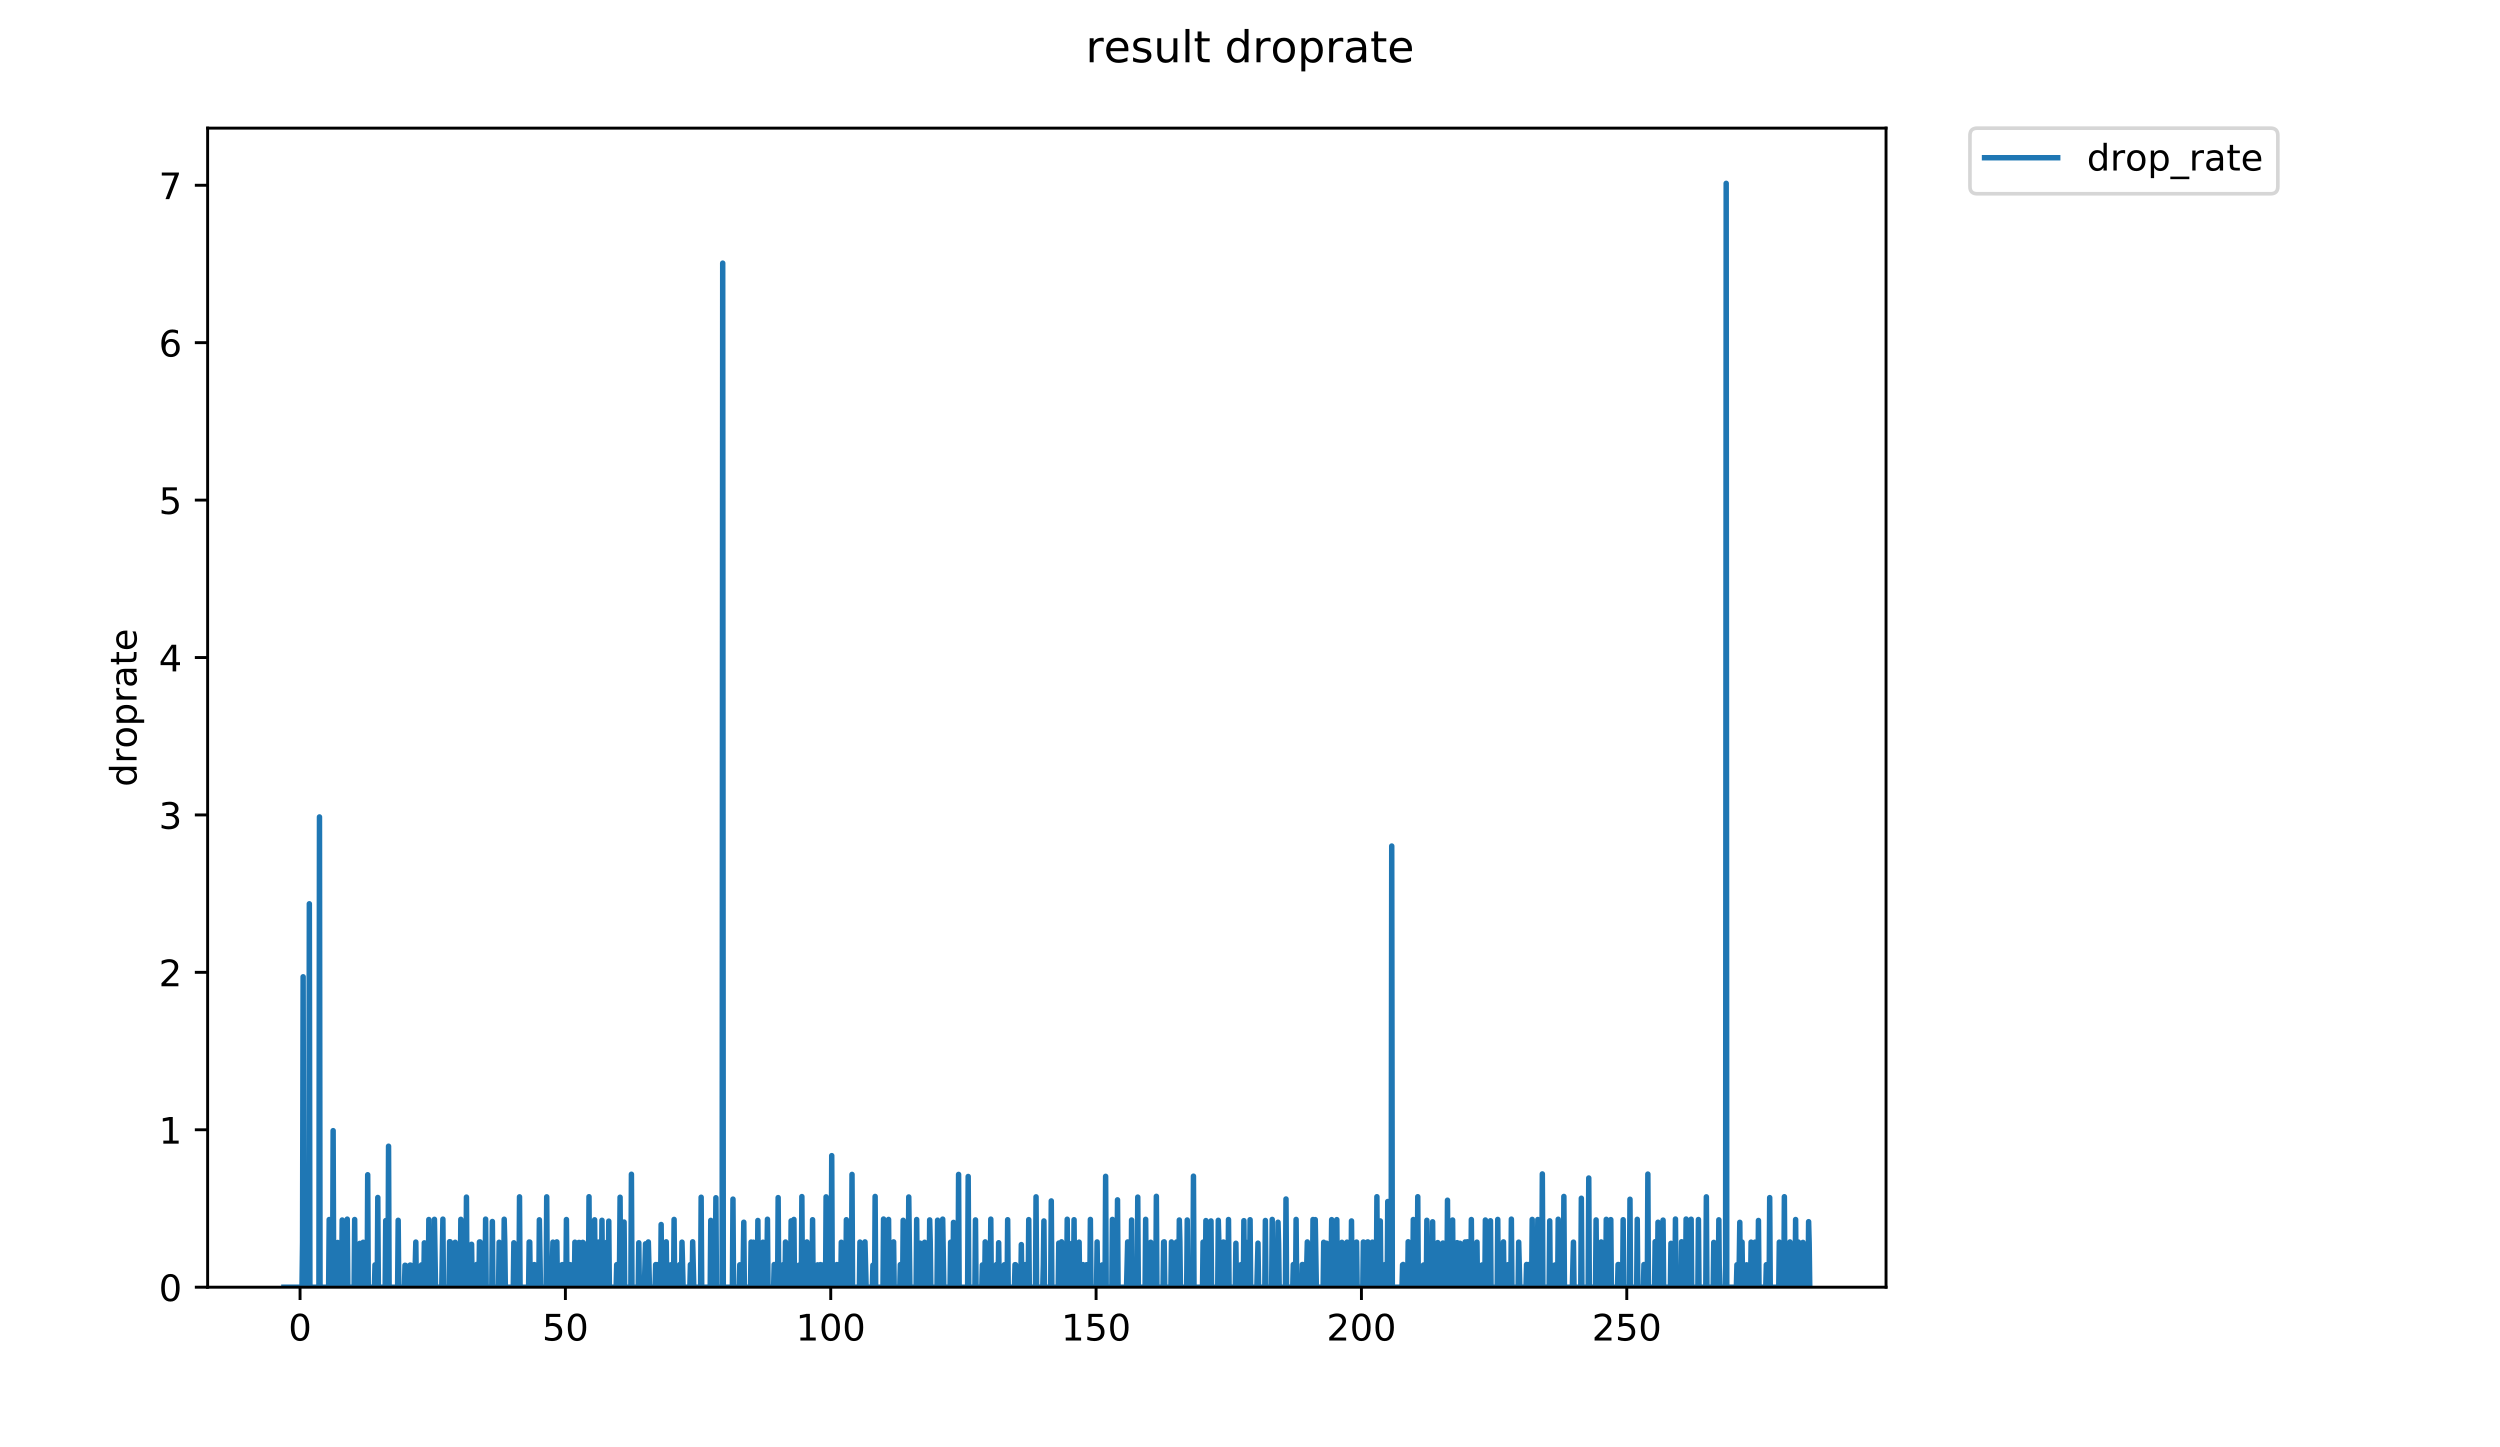 <?xml version="1.0" encoding="utf-8" standalone="no"?>
<!DOCTYPE svg PUBLIC "-//W3C//DTD SVG 1.1//EN"
  "http://www.w3.org/Graphics/SVG/1.1/DTD/svg11.dtd">
<!-- Created with matplotlib (https://matplotlib.org/) -->
<svg height="396pt" version="1.1" viewBox="0 0 684 396" width="684pt" xmlns="http://www.w3.org/2000/svg" xmlns:xlink="http://www.w3.org/1999/xlink">
 <defs>
  <style type="text/css">
*{stroke-linecap:butt;stroke-linejoin:round;}
  </style>
 </defs>
 <g id="figure_1">
  <g id="patch_1">
   <path d="M 0 396 
L 684 396 
L 684 0 
L 0 0 
z
" style="fill:#ffffff;"/>
  </g>
  <g id="axes_1">
   <g id="patch_2">
    <path d="M 56.807 352.174 
L 516.019 352.174 
L 516.019 35.062 
L 56.807 35.062 
z
" style="fill:#ffffff;"/>
   </g>
   <g id="matplotlib.axis_1">
    <g id="xtick_1">
     <g id="line2d_1">
      <defs>
       <path d="M 0 0 
L 0 3.5 
" id="m01d736ddd8" style="stroke:#000000;stroke-width:0.8;"/>
      </defs>
      <g>
       <use style="stroke:#000000;stroke-width:0.8;" x="82.095" xlink:href="#m01d736ddd8" y="352.174"/>
      </g>
     </g>
     <g id="text_1">
      <!-- 0 -->
      <defs>
       <path d="M 31.781 66.406 
Q 24.172 66.406 20.328 58.906 
Q 16.5 51.422 16.5 36.375 
Q 16.5 21.391 20.328 13.891 
Q 24.172 6.391 31.781 6.391 
Q 39.453 6.391 43.281 13.891 
Q 47.125 21.391 47.125 36.375 
Q 47.125 51.422 43.281 58.906 
Q 39.453 66.406 31.781 66.406 
z
M 31.781 74.219 
Q 44.047 74.219 50.516 64.516 
Q 56.984 54.828 56.984 36.375 
Q 56.984 17.969 50.516 8.266 
Q 44.047 -1.422 31.781 -1.422 
Q 19.531 -1.422 13.062 8.266 
Q 6.594 17.969 6.594 36.375 
Q 6.594 54.828 13.062 64.516 
Q 19.531 74.219 31.781 74.219 
z
" id="DejaVuSans-48"/>
      </defs>
      <g transform="translate(78.913 366.773)scale(0.1 -0.1)">
       <use xlink:href="#DejaVuSans-48"/>
      </g>
     </g>
    </g>
    <g id="xtick_2">
     <g id="line2d_2">
      <g>
       <use style="stroke:#000000;stroke-width:0.8;" x="154.693" xlink:href="#m01d736ddd8" y="352.174"/>
      </g>
     </g>
     <g id="text_2">
      <!-- 50 -->
      <defs>
       <path d="M 10.797 72.906 
L 49.516 72.906 
L 49.516 64.594 
L 19.828 64.594 
L 19.828 46.734 
Q 21.969 47.469 24.109 47.828 
Q 26.266 48.188 28.422 48.188 
Q 40.625 48.188 47.75 41.5 
Q 54.891 34.812 54.891 23.391 
Q 54.891 11.625 47.562 5.094 
Q 40.234 -1.422 26.906 -1.422 
Q 22.312 -1.422 17.547 -0.641 
Q 12.797 0.141 7.719 1.703 
L 7.719 11.625 
Q 12.109 9.234 16.797 8.062 
Q 21.484 6.891 26.703 6.891 
Q 35.156 6.891 40.078 11.328 
Q 45.016 15.766 45.016 23.391 
Q 45.016 31 40.078 35.438 
Q 35.156 39.891 26.703 39.891 
Q 22.75 39.891 18.812 39.016 
Q 14.891 38.141 10.797 36.281 
z
" id="DejaVuSans-53"/>
      </defs>
      <g transform="translate(148.33 366.773)scale(0.1 -0.1)">
       <use xlink:href="#DejaVuSans-53"/>
       <use x="63.623" xlink:href="#DejaVuSans-48"/>
      </g>
     </g>
    </g>
    <g id="xtick_3">
     <g id="line2d_3">
      <g>
       <use style="stroke:#000000;stroke-width:0.8;" x="227.291" xlink:href="#m01d736ddd8" y="352.174"/>
      </g>
     </g>
     <g id="text_3">
      <!-- 100 -->
      <defs>
       <path d="M 12.406 8.297 
L 28.516 8.297 
L 28.516 63.922 
L 10.984 60.406 
L 10.984 69.391 
L 28.422 72.906 
L 38.281 72.906 
L 38.281 8.297 
L 54.391 8.297 
L 54.391 0 
L 12.406 0 
z
" id="DejaVuSans-49"/>
      </defs>
      <g transform="translate(217.748 366.773)scale(0.1 -0.1)">
       <use xlink:href="#DejaVuSans-49"/>
       <use x="63.623" xlink:href="#DejaVuSans-48"/>
       <use x="127.246" xlink:href="#DejaVuSans-48"/>
      </g>
     </g>
    </g>
    <g id="xtick_4">
     <g id="line2d_4">
      <g>
       <use style="stroke:#000000;stroke-width:0.8;" x="299.89" xlink:href="#m01d736ddd8" y="352.174"/>
      </g>
     </g>
     <g id="text_4">
      <!-- 150 -->
      <g transform="translate(290.346 366.773)scale(0.1 -0.1)">
       <use xlink:href="#DejaVuSans-49"/>
       <use x="63.623" xlink:href="#DejaVuSans-53"/>
       <use x="127.246" xlink:href="#DejaVuSans-48"/>
      </g>
     </g>
    </g>
    <g id="xtick_5">
     <g id="line2d_5">
      <g>
       <use style="stroke:#000000;stroke-width:0.8;" x="372.488" xlink:href="#m01d736ddd8" y="352.174"/>
      </g>
     </g>
     <g id="text_5">
      <!-- 200 -->
      <defs>
       <path d="M 19.188 8.297 
L 53.609 8.297 
L 53.609 0 
L 7.328 0 
L 7.328 8.297 
Q 12.938 14.109 22.625 23.891 
Q 32.328 33.688 34.812 36.531 
Q 39.547 41.844 41.422 45.531 
Q 43.312 49.219 43.312 52.781 
Q 43.312 58.594 39.234 62.25 
Q 35.156 65.922 28.609 65.922 
Q 23.969 65.922 18.812 64.312 
Q 13.672 62.703 7.812 59.422 
L 7.812 69.391 
Q 13.766 71.781 18.938 73 
Q 24.125 74.219 28.422 74.219 
Q 39.75 74.219 46.484 68.547 
Q 53.219 62.891 53.219 53.422 
Q 53.219 48.922 51.531 44.891 
Q 49.859 40.875 45.406 35.406 
Q 44.188 33.984 37.641 27.219 
Q 31.109 20.453 19.188 8.297 
z
" id="DejaVuSans-50"/>
      </defs>
      <g transform="translate(362.944 366.773)scale(0.1 -0.1)">
       <use xlink:href="#DejaVuSans-50"/>
       <use x="63.623" xlink:href="#DejaVuSans-48"/>
       <use x="127.246" xlink:href="#DejaVuSans-48"/>
      </g>
     </g>
    </g>
    <g id="xtick_6">
     <g id="line2d_6">
      <g>
       <use style="stroke:#000000;stroke-width:0.8;" x="445.086" xlink:href="#m01d736ddd8" y="352.174"/>
      </g>
     </g>
     <g id="text_6">
      <!-- 250 -->
      <g transform="translate(435.543 366.773)scale(0.1 -0.1)">
       <use xlink:href="#DejaVuSans-50"/>
       <use x="63.623" xlink:href="#DejaVuSans-53"/>
       <use x="127.246" xlink:href="#DejaVuSans-48"/>
      </g>
     </g>
    </g>
   </g>
   <g id="matplotlib.axis_2">
    <g id="ytick_1">
     <g id="line2d_7">
      <defs>
       <path d="M 0 0 
L -3.5 0 
" id="m0b1bd9da25" style="stroke:#000000;stroke-width:0.8;"/>
      </defs>
      <g>
       <use style="stroke:#000000;stroke-width:0.8;" x="56.807" xlink:href="#m0b1bd9da25" y="352.174"/>
      </g>
     </g>
     <g id="text_7">
      <!-- 0 -->
      <g transform="translate(43.445 355.973)scale(0.1 -0.1)">
       <use xlink:href="#DejaVuSans-48"/>
      </g>
     </g>
    </g>
    <g id="ytick_2">
     <g id="line2d_8">
      <g>
       <use style="stroke:#000000;stroke-width:0.8;" x="56.807" xlink:href="#m0b1bd9da25" y="309.105"/>
      </g>
     </g>
     <g id="text_8">
      <!-- 1 -->
      <g transform="translate(43.445 312.904)scale(0.1 -0.1)">
       <use xlink:href="#DejaVuSans-49"/>
      </g>
     </g>
    </g>
    <g id="ytick_3">
     <g id="line2d_9">
      <g>
       <use style="stroke:#000000;stroke-width:0.8;" x="56.807" xlink:href="#m0b1bd9da25" y="266.035"/>
      </g>
     </g>
     <g id="text_9">
      <!-- 2 -->
      <g transform="translate(43.445 269.835)scale(0.1 -0.1)">
       <use xlink:href="#DejaVuSans-50"/>
      </g>
     </g>
    </g>
    <g id="ytick_4">
     <g id="line2d_10">
      <g>
       <use style="stroke:#000000;stroke-width:0.8;" x="56.807" xlink:href="#m0b1bd9da25" y="222.966"/>
      </g>
     </g>
     <g id="text_10">
      <!-- 3 -->
      <defs>
       <path d="M 40.578 39.312 
Q 47.656 37.797 51.625 33 
Q 55.609 28.219 55.609 21.188 
Q 55.609 10.406 48.188 4.484 
Q 40.766 -1.422 27.094 -1.422 
Q 22.516 -1.422 17.656 -0.516 
Q 12.797 0.391 7.625 2.203 
L 7.625 11.719 
Q 11.719 9.328 16.594 8.109 
Q 21.484 6.891 26.812 6.891 
Q 36.078 6.891 40.938 10.547 
Q 45.797 14.203 45.797 21.188 
Q 45.797 27.641 41.281 31.266 
Q 36.766 34.906 28.719 34.906 
L 20.219 34.906 
L 20.219 43.016 
L 29.109 43.016 
Q 36.375 43.016 40.234 45.922 
Q 44.094 48.828 44.094 54.297 
Q 44.094 59.906 40.109 62.906 
Q 36.141 65.922 28.719 65.922 
Q 24.656 65.922 20.016 65.031 
Q 15.375 64.156 9.812 62.312 
L 9.812 71.094 
Q 15.438 72.656 20.344 73.438 
Q 25.25 74.219 29.594 74.219 
Q 40.828 74.219 47.359 69.109 
Q 53.906 64.016 53.906 55.328 
Q 53.906 49.266 50.438 45.094 
Q 46.969 40.922 40.578 39.312 
z
" id="DejaVuSans-51"/>
      </defs>
      <g transform="translate(43.445 226.765)scale(0.1 -0.1)">
       <use xlink:href="#DejaVuSans-51"/>
      </g>
     </g>
    </g>
    <g id="ytick_5">
     <g id="line2d_11">
      <g>
       <use style="stroke:#000000;stroke-width:0.8;" x="56.807" xlink:href="#m0b1bd9da25" y="179.897"/>
      </g>
     </g>
     <g id="text_11">
      <!-- 4 -->
      <defs>
       <path d="M 37.797 64.312 
L 12.891 25.391 
L 37.797 25.391 
z
M 35.203 72.906 
L 47.609 72.906 
L 47.609 25.391 
L 58.016 25.391 
L 58.016 17.188 
L 47.609 17.188 
L 47.609 0 
L 37.797 0 
L 37.797 17.188 
L 4.891 17.188 
L 4.891 26.703 
z
" id="DejaVuSans-52"/>
      </defs>
      <g transform="translate(43.445 183.696)scale(0.1 -0.1)">
       <use xlink:href="#DejaVuSans-52"/>
      </g>
     </g>
    </g>
    <g id="ytick_6">
     <g id="line2d_12">
      <g>
       <use style="stroke:#000000;stroke-width:0.8;" x="56.807" xlink:href="#m0b1bd9da25" y="136.827"/>
      </g>
     </g>
     <g id="text_12">
      <!-- 5 -->
      <g transform="translate(43.445 140.626)scale(0.1 -0.1)">
       <use xlink:href="#DejaVuSans-53"/>
      </g>
     </g>
    </g>
    <g id="ytick_7">
     <g id="line2d_13">
      <g>
       <use style="stroke:#000000;stroke-width:0.8;" x="56.807" xlink:href="#m0b1bd9da25" y="93.758"/>
      </g>
     </g>
     <g id="text_13">
      <!-- 6 -->
      <defs>
       <path d="M 33.016 40.375 
Q 26.375 40.375 22.484 35.828 
Q 18.609 31.297 18.609 23.391 
Q 18.609 15.531 22.484 10.953 
Q 26.375 6.391 33.016 6.391 
Q 39.656 6.391 43.531 10.953 
Q 47.406 15.531 47.406 23.391 
Q 47.406 31.297 43.531 35.828 
Q 39.656 40.375 33.016 40.375 
z
M 52.594 71.297 
L 52.594 62.312 
Q 48.875 64.062 45.094 64.984 
Q 41.312 65.922 37.594 65.922 
Q 27.828 65.922 22.672 59.328 
Q 17.531 52.734 16.797 39.406 
Q 19.672 43.656 24.016 45.922 
Q 28.375 48.188 33.594 48.188 
Q 44.578 48.188 50.953 41.516 
Q 57.328 34.859 57.328 23.391 
Q 57.328 12.156 50.688 5.359 
Q 44.047 -1.422 33.016 -1.422 
Q 20.359 -1.422 13.672 8.266 
Q 6.984 17.969 6.984 36.375 
Q 6.984 53.656 15.188 63.938 
Q 23.391 74.219 37.203 74.219 
Q 40.922 74.219 44.703 73.484 
Q 48.484 72.75 52.594 71.297 
z
" id="DejaVuSans-54"/>
      </defs>
      <g transform="translate(43.445 97.557)scale(0.1 -0.1)">
       <use xlink:href="#DejaVuSans-54"/>
      </g>
     </g>
    </g>
    <g id="ytick_8">
     <g id="line2d_14">
      <g>
       <use style="stroke:#000000;stroke-width:0.8;" x="56.807" xlink:href="#m0b1bd9da25" y="50.688"/>
      </g>
     </g>
     <g id="text_14">
      <!-- 7 -->
      <defs>
       <path d="M 8.203 72.906 
L 55.078 72.906 
L 55.078 68.703 
L 28.609 0 
L 18.312 0 
L 43.219 64.594 
L 8.203 64.594 
z
" id="DejaVuSans-55"/>
      </defs>
      <g transform="translate(43.445 54.488)scale(0.1 -0.1)">
       <use xlink:href="#DejaVuSans-55"/>
      </g>
     </g>
    </g>
    <g id="text_15">
     <!-- droprate -->
     <defs>
      <path d="M 45.406 46.391 
L 45.406 75.984 
L 54.391 75.984 
L 54.391 0 
L 45.406 0 
L 45.406 8.203 
Q 42.578 3.328 38.25 0.953 
Q 33.938 -1.422 27.875 -1.422 
Q 17.969 -1.422 11.734 6.484 
Q 5.516 14.406 5.516 27.297 
Q 5.516 40.188 11.734 48.094 
Q 17.969 56 27.875 56 
Q 33.938 56 38.25 53.625 
Q 42.578 51.266 45.406 46.391 
z
M 14.797 27.297 
Q 14.797 17.391 18.875 11.75 
Q 22.953 6.109 30.078 6.109 
Q 37.203 6.109 41.297 11.75 
Q 45.406 17.391 45.406 27.297 
Q 45.406 37.203 41.297 42.844 
Q 37.203 48.484 30.078 48.484 
Q 22.953 48.484 18.875 42.844 
Q 14.797 37.203 14.797 27.297 
z
" id="DejaVuSans-100"/>
      <path d="M 41.109 46.297 
Q 39.594 47.172 37.812 47.578 
Q 36.031 48 33.891 48 
Q 26.266 48 22.188 43.047 
Q 18.109 38.094 18.109 28.812 
L 18.109 0 
L 9.078 0 
L 9.078 54.688 
L 18.109 54.688 
L 18.109 46.188 
Q 20.953 51.172 25.484 53.578 
Q 30.031 56 36.531 56 
Q 37.453 56 38.578 55.875 
Q 39.703 55.766 41.062 55.516 
z
" id="DejaVuSans-114"/>
      <path d="M 30.609 48.391 
Q 23.391 48.391 19.188 42.75 
Q 14.984 37.109 14.984 27.297 
Q 14.984 17.484 19.156 11.844 
Q 23.344 6.203 30.609 6.203 
Q 37.797 6.203 41.984 11.859 
Q 46.188 17.531 46.188 27.297 
Q 46.188 37.016 41.984 42.703 
Q 37.797 48.391 30.609 48.391 
z
M 30.609 56 
Q 42.328 56 49.016 48.375 
Q 55.719 40.766 55.719 27.297 
Q 55.719 13.875 49.016 6.219 
Q 42.328 -1.422 30.609 -1.422 
Q 18.844 -1.422 12.172 6.219 
Q 5.516 13.875 5.516 27.297 
Q 5.516 40.766 12.172 48.375 
Q 18.844 56 30.609 56 
z
" id="DejaVuSans-111"/>
      <path d="M 18.109 8.203 
L 18.109 -20.797 
L 9.078 -20.797 
L 9.078 54.688 
L 18.109 54.688 
L 18.109 46.391 
Q 20.953 51.266 25.266 53.625 
Q 29.594 56 35.594 56 
Q 45.562 56 51.781 48.094 
Q 58.016 40.188 58.016 27.297 
Q 58.016 14.406 51.781 6.484 
Q 45.562 -1.422 35.594 -1.422 
Q 29.594 -1.422 25.266 0.953 
Q 20.953 3.328 18.109 8.203 
z
M 48.688 27.297 
Q 48.688 37.203 44.609 42.844 
Q 40.531 48.484 33.406 48.484 
Q 26.266 48.484 22.188 42.844 
Q 18.109 37.203 18.109 27.297 
Q 18.109 17.391 22.188 11.75 
Q 26.266 6.109 33.406 6.109 
Q 40.531 6.109 44.609 11.75 
Q 48.688 17.391 48.688 27.297 
z
" id="DejaVuSans-112"/>
      <path d="M 34.281 27.484 
Q 23.391 27.484 19.188 25 
Q 14.984 22.516 14.984 16.5 
Q 14.984 11.719 18.141 8.906 
Q 21.297 6.109 26.703 6.109 
Q 34.188 6.109 38.703 11.406 
Q 43.219 16.703 43.219 25.484 
L 43.219 27.484 
z
M 52.203 31.203 
L 52.203 0 
L 43.219 0 
L 43.219 8.297 
Q 40.141 3.328 35.547 0.953 
Q 30.953 -1.422 24.312 -1.422 
Q 15.922 -1.422 10.953 3.297 
Q 6 8.016 6 15.922 
Q 6 25.141 12.172 29.828 
Q 18.359 34.516 30.609 34.516 
L 43.219 34.516 
L 43.219 35.406 
Q 43.219 41.609 39.141 45 
Q 35.062 48.391 27.688 48.391 
Q 23 48.391 18.547 47.266 
Q 14.109 46.141 10.016 43.891 
L 10.016 52.203 
Q 14.938 54.109 19.578 55.047 
Q 24.219 56 28.609 56 
Q 40.484 56 46.344 49.844 
Q 52.203 43.703 52.203 31.203 
z
" id="DejaVuSans-97"/>
      <path d="M 18.312 70.219 
L 18.312 54.688 
L 36.812 54.688 
L 36.812 47.703 
L 18.312 47.703 
L 18.312 18.016 
Q 18.312 11.328 20.141 9.422 
Q 21.969 7.516 27.594 7.516 
L 36.812 7.516 
L 36.812 0 
L 27.594 0 
Q 17.188 0 13.234 3.875 
Q 9.281 7.766 9.281 18.016 
L 9.281 47.703 
L 2.688 47.703 
L 2.688 54.688 
L 9.281 54.688 
L 9.281 70.219 
z
" id="DejaVuSans-116"/>
      <path d="M 56.203 29.594 
L 56.203 25.203 
L 14.891 25.203 
Q 15.484 15.922 20.484 11.062 
Q 25.484 6.203 34.422 6.203 
Q 39.594 6.203 44.453 7.469 
Q 49.312 8.734 54.109 11.281 
L 54.109 2.781 
Q 49.266 0.734 44.188 -0.344 
Q 39.109 -1.422 33.891 -1.422 
Q 20.797 -1.422 13.156 6.188 
Q 5.516 13.812 5.516 26.812 
Q 5.516 40.234 12.766 48.109 
Q 20.016 56 32.328 56 
Q 43.359 56 49.781 48.891 
Q 56.203 41.797 56.203 29.594 
z
M 47.219 32.234 
Q 47.125 39.594 43.094 43.984 
Q 39.062 48.391 32.422 48.391 
Q 24.906 48.391 20.391 44.141 
Q 15.875 39.891 15.188 32.172 
z
" id="DejaVuSans-101"/>
     </defs>
     <g transform="translate(37.365 215.236)rotate(-90)scale(0.1 -0.1)">
      <use xlink:href="#DejaVuSans-100"/>
      <use x="63.477" xlink:href="#DejaVuSans-114"/>
      <use x="104.559" xlink:href="#DejaVuSans-111"/>
      <use x="165.74" xlink:href="#DejaVuSans-112"/>
      <use x="229.217" xlink:href="#DejaVuSans-114"/>
      <use x="270.33" xlink:href="#DejaVuSans-97"/>
      <use x="331.609" xlink:href="#DejaVuSans-116"/>
      <use x="370.818" xlink:href="#DejaVuSans-101"/>
     </g>
    </g>
   </g>
   <g id="line2d_15">
    <path clip-path="url(#p830a4640f7)" d="M 77.68 352.174 
L 82.625 352.174 
L 82.779 339.851 
L 82.935 267.249 
L 83.091 352.174 
L 84.482 352.174 
L 84.635 247.277 
L 84.79 352.174 
L 87.255 352.174 
L 87.409 223.517 
L 87.563 352.174 
L 89.913 352.174 
L 90.067 333.663 
L 90.222 352.174 
L 90.529 333.689 
L 90.683 352.174 
L 90.991 352.174 
L 91.146 309.349 
L 91.301 352.174 
L 92.232 352.174 
L 92.387 339.939 
L 92.541 352.174 
L 93.47 352.174 
L 93.624 333.795 
L 93.932 352.174 
L 94.855 352.174 
L 95.008 333.556 
L 95.16 352.174 
L 96.882 352.174 
L 97.035 333.663 
L 97.189 352.174 
L 98.277 352.174 
L 98.436 340.194 
L 98.746 352.174 
L 99.211 352.174 
L 99.365 339.886 
L 99.518 352.174 
L 100.449 352.174 
L 100.602 321.41 
L 100.756 352.174 
L 102.442 352.174 
L 102.598 346.074 
L 102.75 352.174 
L 103.21 352.174 
L 103.364 327.633 
L 103.517 352.174 
L 105.38 352.174 
L 105.536 333.95 
L 105.69 352.174 
L 106.152 352.174 
L 106.306 313.605 
L 106.46 352.174 
L 108.788 352.174 
L 108.943 333.873 
L 109.098 352.174 
L 110.651 352.174 
L 110.809 346.176 
L 110.969 346.225 
L 111.123 352.174 
L 112.056 352.174 
L 112.213 346.117 
L 112.37 346.15 
L 112.525 352.174 
L 113.459 352.174 
L 113.765 339.833 
L 113.919 352.174 
L 115.162 352.174 
L 115.317 346.074 
L 115.474 352.174 
L 115.938 352.174 
L 116.093 340.042 
L 116.248 352.174 
L 117.173 352.174 
L 117.326 333.663 
L 117.479 352.174 
L 118.708 352.174 
L 118.86 333.61 
L 119.165 352.174 
L 120.867 352.174 
L 121.173 333.556 
L 121.325 352.174 
L 122.855 352.174 
L 123.007 339.726 
L 123.159 339.744 
L 123.311 352.174 
L 124.389 352.174 
L 124.543 339.886 
L 124.697 352.174 
L 125.004 352.174 
L 125.159 346.074 
L 125.313 352.174 
L 125.931 352.174 
L 126.083 333.61 
L 126.236 352.174 
L 127.466 352.174 
L 127.619 327.528 
L 127.774 352.174 
L 128.861 352.174 
L 129.023 340.439 
L 129.184 352.174 
L 130.259 352.174 
L 130.411 345.959 
L 130.564 352.174 
L 131.024 352.174 
L 131.177 339.798 
L 131.33 339.78 
L 131.483 352.174 
L 132.71 352.174 
L 132.862 333.556 
L 133.015 352.174 
L 134.55 352.174 
L 134.708 334.204 
L 134.861 352.174 
L 136.411 352.174 
L 136.565 339.886 
L 136.72 352.174 
L 137.794 352.174 
L 137.948 333.583 
L 138.101 339.869 
L 138.26 352.174 
L 140.434 352.174 
L 140.59 340.025 
L 140.745 352.174 
L 141.985 352.174 
L 142.138 327.457 
L 142.292 352.174 
L 144.626 352.174 
L 144.779 339.816 
L 144.933 339.833 
L 145.088 352.174 
L 146.014 352.174 
L 146.168 345.995 
L 146.322 346.048 
L 146.476 352.174 
L 147.417 352.174 
L 147.57 333.742 
L 147.877 352.174 
L 149.426 352.174 
L 149.58 327.457 
L 149.732 352.174 
L 150.973 352.174 
L 151.28 339.851 
L 151.433 352.174 
L 152.198 352.174 
L 152.351 339.78 
L 152.505 352.174 
L 153.591 352.174 
L 153.745 346.039 
L 153.898 346.004 
L 154.051 352.174 
L 154.818 352.174 
L 154.971 333.663 
L 155.124 352.174 
L 155.746 352.174 
L 155.898 346.004 
L 156.059 352.174 
L 156.524 352.174 
L 156.677 346.013 
L 156.83 352.174 
L 157.137 352.174 
L 157.29 339.869 
L 157.445 352.174 
L 158.21 352.174 
L 158.365 339.939 
L 158.52 339.939 
L 158.673 352.174 
L 159.289 352.174 
L 159.443 339.904 
L 159.599 340.008 
L 159.758 352.174 
L 160.998 352.174 
L 161.151 327.422 
L 161.304 352.174 
L 161.763 352.174 
L 161.916 346.004 
L 162.071 352.174 
L 162.533 352.174 
L 162.686 333.742 
L 162.842 352.174 
L 163.613 352.174 
L 163.767 339.833 
L 163.92 352.174 
L 164.543 352.174 
L 164.698 333.873 
L 164.853 352.174 
L 165.785 352.174 
L 165.939 339.939 
L 166.092 352.174 
L 166.402 352.174 
L 166.559 334.103 
L 166.718 352.174 
L 168.575 352.174 
L 168.729 346.013 
L 168.882 352.174 
L 169.345 352.174 
L 169.5 346.056 
L 169.654 327.563 
L 169.813 352.174 
L 170.591 352.174 
L 170.751 334.352 
L 170.906 352.174 
L 172.603 352.174 
L 172.756 321.278 
L 172.91 352.174 
L 174.614 352.174 
L 174.77 340.025 
L 174.923 352.174 
L 176.301 352.174 
L 176.618 340.309 
L 176.774 352.174 
L 177.231 352.174 
L 177.384 339.798 
L 177.691 352.174 
L 179.233 352.174 
L 179.386 345.995 
L 179.539 346.004 
L 179.692 352.174 
L 179.999 352.174 
L 180.152 345.968 
L 180.306 352.174 
L 180.737 352.174 
L 180.89 335.029 
L 181.046 352.174 
L 182.127 352.174 
L 182.279 339.762 
L 182.438 352.174 
L 183.361 352.174 
L 183.515 346.056 
L 183.667 352.174 
L 184.278 352.174 
L 184.431 333.636 
L 184.585 352.174 
L 185.818 352.174 
L 185.971 345.995 
L 186.127 352.174 
L 186.437 352.174 
L 186.591 339.851 
L 186.899 352.174 
L 188.746 352.174 
L 188.899 345.986 
L 189.057 352.174 
L 189.363 352.174 
L 189.515 339.762 
L 189.82 352.174 
L 191.683 352.174 
L 191.835 327.563 
L 191.99 352.174 
L 194.314 352.174 
L 194.469 333.899 
L 194.626 352.174 
L 195.56 352.174 
L 195.714 346.048 
L 195.869 327.703 
L 196.024 352.174 
L 197.579 352.174 
L 197.733 71.995 
L 197.889 352.174 
L 200.382 352.174 
L 200.539 328.079 
L 200.693 352.174 
L 202.25 352.174 
L 202.404 346.048 
L 202.559 352.174 
L 203.183 352.174 
L 203.341 346.176 
L 203.501 334.401 
L 203.656 352.174 
L 205.349 352.174 
L 205.502 339.833 
L 205.656 352.174 
L 205.962 352.174 
L 206.116 339.869 
L 206.271 352.174 
L 207.198 352.174 
L 207.354 333.924 
L 207.507 352.174 
L 208.43 352.174 
L 208.738 339.869 
L 208.892 352.174 
L 209.667 352.174 
L 209.82 346.039 
L 209.974 333.583 
L 210.127 352.174 
L 211.664 352.174 
L 211.816 345.977 
L 211.97 352.174 
L 212.748 352.174 
L 212.902 327.668 
L 213.063 352.174 
L 214.148 352.174 
L 214.301 345.995 
L 214.453 352.174 
L 214.76 352.174 
L 214.913 339.816 
L 215.067 352.174 
L 216.295 352.174 
L 216.452 334.027 
L 216.606 352.174 
L 217.066 352.174 
L 217.22 333.636 
L 217.373 352.174 
L 218.461 352.174 
L 218.618 346.134 
L 218.777 352.174 
L 219.237 352.174 
L 219.39 327.386 
L 219.547 352.174 
L 220.624 352.174 
L 220.777 339.798 
L 220.93 352.174 
L 222.166 352.174 
L 222.32 333.716 
L 222.473 352.174 
L 223.554 352.174 
L 223.708 346.056 
L 223.865 352.174 
L 224.328 352.174 
L 224.482 345.995 
L 224.635 352.174 
L 225.094 352.174 
L 225.25 346.065 
L 225.403 352.174 
L 225.865 352.174 
L 226.018 327.457 
L 226.172 352.174 
L 227.402 352.174 
L 227.56 316.183 
L 227.716 352.174 
L 228.794 352.174 
L 228.946 345.986 
L 229.099 352.174 
L 229.406 352.174 
L 229.558 345.986 
L 229.719 352.174 
L 230.026 352.174 
L 230.18 339.886 
L 230.334 352.174 
L 231.414 352.174 
L 231.568 333.716 
L 231.722 352.174 
L 232.956 352.174 
L 233.109 321.322 
L 233.262 352.174 
L 235.125 352.174 
L 235.278 339.833 
L 235.434 352.174 
L 236.504 352.174 
L 236.657 339.78 
L 236.971 352.174 
L 238.666 352.174 
L 238.824 346.15 
L 238.976 352.174 
L 239.281 352.174 
L 239.434 327.35 
L 239.586 352.174 
L 241.584 352.174 
L 241.736 333.529 
L 241.888 352.174 
L 242.958 352.174 
L 243.112 333.636 
L 243.265 352.174 
L 244.185 352.174 
L 244.339 339.904 
L 244.492 339.78 
L 244.644 352.174 
L 246.182 352.174 
L 246.335 345.995 
L 246.49 352.174 
L 246.953 352.174 
L 247.109 333.873 
L 247.262 352.174 
L 248.483 352.174 
L 248.636 327.493 
L 248.943 352.174 
L 250.648 352.174 
L 250.801 333.663 
L 250.959 352.174 
L 251.426 352.174 
L 251.74 340.127 
L 251.896 352.174 
L 252.818 352.174 
L 252.973 339.886 
L 253.128 352.174 
L 254.205 352.174 
L 254.359 333.768 
L 254.513 339.833 
L 254.667 352.174 
L 256.369 352.174 
L 256.524 333.847 
L 256.681 352.174 
L 257.768 352.174 
L 257.921 333.556 
L 258.227 352.174 
L 259.935 352.174 
L 260.089 339.869 
L 260.248 352.174 
L 260.712 352.174 
L 260.873 334.45 
L 261.185 352.174 
L 262.116 352.174 
L 262.269 321.322 
L 262.422 352.174 
L 264.741 352.174 
L 264.897 321.886 
L 265.05 352.174 
L 266.738 352.174 
L 266.892 333.768 
L 267.045 352.174 
L 268.619 352.174 
L 268.775 346.091 
L 268.931 352.174 
L 269.393 352.174 
L 269.546 339.78 
L 269.699 352.174 
L 270.928 352.174 
L 271.081 333.556 
L 271.234 352.174 
L 272.467 352.174 
L 272.619 345.977 
L 272.772 352.174 
L 273.078 352.174 
L 273.234 340.008 
L 273.387 352.174 
L 274.618 352.174 
L 274.773 346.039 
L 274.927 352.174 
L 275.542 352.174 
L 275.696 333.716 
L 275.849 352.174 
L 277.555 352.174 
L 277.708 346.013 
L 277.863 346.03 
L 278.017 352.174 
L 279.274 352.174 
L 279.436 340.518 
L 279.591 352.174 
L 280.373 352.174 
L 280.527 346.004 
L 280.68 352.174 
L 281.31 352.174 
L 281.464 333.689 
L 281.62 352.174 
L 283.308 352.174 
L 283.461 327.457 
L 283.613 352.174 
L 285.303 352.174 
L 285.456 346.013 
L 285.613 334.052 
L 285.767 352.174 
L 287.469 352.174 
L 287.629 328.574 
L 287.786 352.174 
L 289.524 352.174 
L 289.681 340.11 
L 289.834 352.174 
L 290.292 352.174 
L 290.445 339.762 
L 290.598 352.174 
L 291.06 352.174 
L 291.214 346.021 
L 291.373 352.174 
L 291.837 352.174 
L 291.99 333.583 
L 292.143 352.174 
L 293.081 352.174 
L 293.239 340.21 
L 293.393 352.174 
L 293.708 352.174 
L 293.862 333.716 
L 294.015 352.174 
L 295.092 352.174 
L 295.245 339.851 
L 295.399 352.174 
L 296.167 352.174 
L 296.321 346.004 
L 296.478 352.174 
L 297.092 352.174 
L 297.246 346.039 
L 297.4 346.03 
L 297.554 352.174 
L 298.172 352.174 
L 298.326 333.636 
L 298.479 352.174 
L 300.017 352.174 
L 300.169 339.798 
L 300.322 352.174 
L 301.411 352.174 
L 301.566 346.082 
L 301.719 352.174 
L 302.343 352.174 
L 302.499 321.844 
L 302.652 352.174 
L 304.197 352.174 
L 304.35 333.636 
L 304.503 352.174 
L 305.593 352.174 
L 305.752 328.28 
L 305.905 352.174 
L 308.221 352.174 
L 308.528 339.798 
L 308.681 352.174 
L 309.447 352.174 
L 309.602 333.795 
L 309.755 352.174 
L 311.139 352.174 
L 311.292 327.528 
L 311.445 352.174 
L 313.299 352.174 
L 313.452 333.61 
L 313.605 352.174 
L 314.69 352.174 
L 314.844 339.886 
L 314.997 352.174 
L 316.227 352.174 
L 316.379 327.314 
L 316.532 352.174 
L 318.217 352.174 
L 318.37 339.816 
L 318.523 339.762 
L 318.675 352.174 
L 320.361 352.174 
L 320.514 339.798 
L 320.666 352.174 
L 321.741 352.174 
L 321.894 339.816 
L 322.201 352.174 
L 322.507 352.174 
L 322.662 333.795 
L 322.814 339.762 
L 322.968 352.174 
L 324.674 352.174 
L 324.829 333.795 
L 324.983 352.174 
L 326.374 352.174 
L 326.529 321.801 
L 326.682 352.174 
L 329.004 352.174 
L 329.158 339.851 
L 329.311 352.174 
L 329.776 352.174 
L 329.932 333.95 
L 330.089 352.174 
L 331.169 352.174 
L 331.327 334.052 
L 331.483 352.174 
L 333.17 352.174 
L 333.325 333.873 
L 333.479 339.904 
L 333.632 352.174 
L 334.567 352.174 
L 334.72 339.816 
L 334.875 339.886 
L 335.028 352.174 
L 335.963 352.174 
L 336.116 333.663 
L 336.271 352.174 
L 337.982 352.174 
L 338.14 340.16 
L 338.293 352.174 
L 339.383 352.174 
L 339.536 345.995 
L 339.691 352.174 
L 340.167 352.174 
L 340.323 333.976 
L 340.479 352.174 
L 340.787 352.174 
L 340.942 339.904 
L 341.098 352.174 
L 341.869 352.174 
L 342.023 333.716 
L 342.179 352.174 
L 343.875 352.174 
L 344.186 340.127 
L 344.342 352.174 
L 346.053 352.174 
L 346.207 333.924 
L 346.362 352.174 
L 347.924 352.174 
L 348.077 333.636 
L 348.232 352.174 
L 349.503 352.174 
L 349.663 334.401 
L 349.823 340.326 
L 349.983 352.174 
L 351.692 352.174 
L 351.848 328.046 
L 352.001 352.174 
L 353.695 352.174 
L 353.848 345.968 
L 354.001 352.174 
L 354.459 352.174 
L 354.612 333.636 
L 354.764 352.174 
L 356.143 352.174 
L 356.296 345.977 
L 356.449 345.986 
L 356.602 352.174 
L 357.374 352.174 
L 357.683 339.798 
L 357.835 352.174 
L 359.081 352.174 
L 359.235 333.663 
L 359.389 352.174 
L 359.695 352.174 
L 359.848 333.689 
L 360.154 352.174 
L 362.012 352.174 
L 362.165 339.886 
L 362.32 352.174 
L 362.634 352.174 
L 362.945 340.144 
L 363.099 352.174 
L 364.037 352.174 
L 364.19 346.004 
L 364.344 333.689 
L 364.497 352.174 
L 365.597 352.174 
L 365.751 333.689 
L 365.906 352.174 
L 366.991 352.174 
L 367.145 339.904 
L 367.302 352.174 
L 368.384 352.174 
L 368.537 339.851 
L 368.69 352.174 
L 369.611 352.174 
L 369.769 334.052 
L 369.924 352.174 
L 370.849 352.174 
L 371.156 339.833 
L 371.308 352.174 
L 372.859 352.174 
L 373.012 339.816 
L 373.165 352.174 
L 373.939 352.174 
L 374.092 339.833 
L 374.245 339.78 
L 374.397 352.174 
L 375.328 352.174 
L 375.481 339.851 
L 375.634 352.174 
L 376.564 352.174 
L 376.718 327.422 
L 376.871 352.174 
L 377.493 352.174 
L 377.65 334.052 
L 377.807 352.174 
L 378.743 352.174 
L 378.897 346.004 
L 379.05 352.174 
L 379.529 352.174 
L 379.689 328.735 
L 379.843 352.174 
L 380.618 352.174 
L 380.777 231.478 
L 380.937 352.174 
L 383.587 352.174 
L 383.741 346.065 
L 383.894 345.959 
L 384.046 352.174 
L 385.126 352.174 
L 385.278 339.744 
L 385.431 352.174 
L 385.893 352.174 
L 386.051 340.16 
L 386.209 352.174 
L 386.524 352.174 
L 386.677 333.663 
L 386.829 352.174 
L 387.747 352.174 
L 387.901 327.422 
L 388.055 352.174 
L 389.288 352.174 
L 389.444 346.117 
L 389.599 346.074 
L 389.757 352.174 
L 390.233 352.174 
L 390.388 333.873 
L 390.546 352.174 
L 391.803 352.174 
L 391.962 334.278 
L 392.116 352.174 
L 393.213 352.174 
L 393.367 339.973 
L 393.526 352.174 
L 394.621 352.174 
L 394.777 340.093 
L 394.938 352.174 
L 395.874 352.174 
L 396.034 328.379 
L 396.187 352.174 
L 397.279 352.174 
L 397.433 333.795 
L 397.588 352.174 
L 398.518 352.174 
L 398.674 339.99 
L 398.987 352.174 
L 399.299 352.174 
L 399.456 340.16 
L 399.61 352.174 
L 400.549 352.174 
L 400.858 339.798 
L 401.015 352.174 
L 401.323 352.174 
L 401.476 339.744 
L 401.628 352.174 
L 402.407 352.174 
L 402.56 333.663 
L 402.712 352.174 
L 403.943 352.174 
L 404.096 339.851 
L 404.248 352.174 
L 405.325 352.174 
L 405.481 346.091 
L 405.633 352.174 
L 406.244 352.174 
L 406.399 333.795 
L 406.554 352.174 
L 407.637 352.174 
L 407.793 334.001 
L 407.947 352.174 
L 409.63 352.174 
L 409.784 333.636 
L 409.937 352.174 
L 411.193 352.174 
L 411.346 339.78 
L 411.502 352.174 
L 412.428 352.174 
L 412.582 346.021 
L 412.741 352.174 
L 413.357 352.174 
L 413.51 333.556 
L 413.663 352.174 
L 415.359 352.174 
L 415.513 339.851 
L 415.819 352.174 
L 417.517 352.174 
L 417.669 345.959 
L 417.823 352.174 
L 418.129 352.174 
L 418.282 345.977 
L 418.436 346.004 
L 418.589 352.174 
L 419.052 352.174 
L 419.205 333.636 
L 419.357 352.174 
L 420.443 352.174 
L 420.596 346.004 
L 420.75 333.663 
L 420.902 352.174 
L 421.828 352.174 
L 421.98 321.189 
L 422.134 352.174 
L 423.844 352.174 
L 424.001 334.027 
L 424.157 352.174 
L 425.25 352.174 
L 425.405 346.099 
L 425.561 352.174 
L 426.172 352.174 
L 426.325 333.583 
L 426.479 352.174 
L 427.723 352.174 
L 427.875 327.35 
L 428.029 352.174 
L 430.19 352.174 
L 430.496 339.851 
L 430.65 352.174 
L 432.5 352.174 
L 432.656 327.841 
L 432.81 352.174 
L 434.527 352.174 
L 434.685 322.306 
L 434.839 352.174 
L 436.536 352.174 
L 436.69 333.768 
L 436.843 352.174 
L 437.93 352.174 
L 438.083 339.798 
L 438.236 352.174 
L 439.321 352.174 
L 439.474 333.61 
L 439.631 352.174 
L 440.56 352.174 
L 440.714 333.689 
L 440.867 352.174 
L 442.553 352.174 
L 442.705 345.977 
L 442.858 345.977 
L 443.011 352.174 
L 443.943 352.174 
L 444.097 333.716 
L 444.25 352.174 
L 445.803 352.174 
L 445.96 328.113 
L 446.114 352.174 
L 447.797 352.174 
L 447.95 333.61 
L 448.103 352.174 
L 449.633 352.174 
L 449.785 345.977 
L 449.938 352.174 
L 450.701 352.174 
L 450.854 321.233 
L 451.007 352.174 
L 452.692 352.174 
L 452.845 339.726 
L 452.997 352.174 
L 453.468 352.174 
L 453.628 334.401 
L 453.781 352.174 
L 454.859 352.174 
L 455.014 333.821 
L 455.172 352.174 
L 457.013 352.174 
L 457.172 340.177 
L 457.333 352.174 
L 458.251 352.174 
L 458.403 333.529 
L 458.555 352.174 
L 459.934 352.174 
L 460.086 339.744 
L 460.239 352.174 
L 460.703 352.174 
L 460.859 346.056 
L 461.012 352.174 
L 461.165 352.174 
L 461.317 333.529 
L 461.47 352.174 
L 461.928 352.174 
L 462.082 346.013 
L 462.237 352.174 
L 462.546 352.174 
L 462.699 333.583 
L 462.851 352.174 
L 464.536 352.174 
L 464.689 333.663 
L 464.847 352.174 
L 466.705 352.174 
L 466.858 327.457 
L 467.01 352.174 
L 468.732 352.174 
L 468.886 339.921 
L 469.04 352.174 
L 470.12 352.174 
L 470.274 333.742 
L 470.428 352.174 
L 471.976 352.174 
L 472.131 346.074 
L 472.286 50.163 
L 472.44 352.174 
L 475.071 352.174 
L 475.224 346.039 
L 475.379 352.174 
L 475.689 352.174 
L 475.845 346.082 
L 476.006 334.426 
L 476.163 352.174 
L 476.472 352.174 
L 476.625 339.833 
L 476.778 352.174 
L 477.548 352.174 
L 477.71 346.29 
L 477.864 346.048 
L 478.023 352.174 
L 478.947 352.174 
L 479.101 339.851 
L 479.254 352.174 
L 479.868 352.174 
L 480.175 339.851 
L 480.333 352.174 
L 480.956 352.174 
L 481.111 333.924 
L 481.265 352.174 
L 483.112 352.174 
L 483.266 346.021 
L 483.42 352.174 
L 484.034 352.174 
L 484.188 327.668 
L 484.344 352.174 
L 486.665 352.174 
L 486.819 339.851 
L 486.973 352.174 
L 487.28 352.174 
L 487.433 346.004 
L 487.587 346.004 
L 487.74 352.174 
L 488.049 352.174 
L 488.202 327.422 
L 488.356 352.174 
L 489.584 352.174 
L 489.737 339.798 
L 489.89 352.174 
L 491.127 352.174 
L 491.28 333.663 
L 491.434 352.174 
L 491.741 352.174 
L 492.048 339.833 
L 492.201 352.174 
L 493.14 352.174 
L 493.293 339.921 
L 493.447 352.174 
L 493.907 352.174 
L 494.06 345.986 
L 494.213 352.174 
L 494.676 352.174 
L 494.835 334.253 
L 494.993 340.194 
L 495.146 352.174 
L 495.146 352.174 
" style="fill:none;stroke:#1f77b4;stroke-linecap:square;stroke-width:1.5;"/>
   </g>
   <g id="patch_3">
    <path d="M 56.807 352.174 
L 56.807 35.062 
" style="fill:none;stroke:#000000;stroke-linecap:square;stroke-linejoin:miter;stroke-width:0.8;"/>
   </g>
   <g id="patch_4">
    <path d="M 516.019 352.174 
L 516.019 35.062 
" style="fill:none;stroke:#000000;stroke-linecap:square;stroke-linejoin:miter;stroke-width:0.8;"/>
   </g>
   <g id="patch_5">
    <path d="M 56.807 352.174 
L 516.019 352.174 
" style="fill:none;stroke:#000000;stroke-linecap:square;stroke-linejoin:miter;stroke-width:0.8;"/>
   </g>
   <g id="patch_6">
    <path d="M 56.807 35.062 
L 516.019 35.062 
" style="fill:none;stroke:#000000;stroke-linecap:square;stroke-linejoin:miter;stroke-width:0.8;"/>
   </g>
   <g id="legend_1">
    <g id="patch_7">
     <path d="M 540.98 53.019 
L 621.216 53.019 
Q 623.216 53.019 623.216 51.019 
L 623.216 37.062 
Q 623.216 35.062 621.216 35.062 
L 540.98 35.062 
Q 538.98 35.062 538.98 37.062 
L 538.98 51.019 
Q 538.98 53.019 540.98 53.019 
z
" style="fill:#ffffff;opacity:0.8;stroke:#cccccc;stroke-linejoin:miter;"/>
    </g>
    <g id="line2d_16">
     <path d="M 542.98 43.161 
L 562.98 43.161 
" style="fill:none;stroke:#1f77b4;stroke-linecap:square;stroke-width:1.5;"/>
    </g>
    <g id="line2d_17"/>
    <g id="text_16">
     <!-- drop_rate -->
     <defs>
      <path d="M 50.984 -16.609 
L 50.984 -23.578 
L -0.984 -23.578 
L -0.984 -16.609 
z
" id="DejaVuSans-95"/>
     </defs>
     <g transform="translate(570.98 46.661)scale(0.1 -0.1)">
      <use xlink:href="#DejaVuSans-100"/>
      <use x="63.477" xlink:href="#DejaVuSans-114"/>
      <use x="104.559" xlink:href="#DejaVuSans-111"/>
      <use x="165.74" xlink:href="#DejaVuSans-112"/>
      <use x="229.217" xlink:href="#DejaVuSans-95"/>
      <use x="279.217" xlink:href="#DejaVuSans-114"/>
      <use x="320.33" xlink:href="#DejaVuSans-97"/>
      <use x="381.609" xlink:href="#DejaVuSans-116"/>
      <use x="420.818" xlink:href="#DejaVuSans-101"/>
     </g>
    </g>
   </g>
  </g>
  <g id="text_17">
   <!-- result droprate -->
   <defs>
    <path d="M 44.281 53.078 
L 44.281 44.578 
Q 40.484 46.531 36.375 47.5 
Q 32.281 48.484 27.875 48.484 
Q 21.188 48.484 17.844 46.438 
Q 14.5 44.391 14.5 40.281 
Q 14.5 37.156 16.891 35.375 
Q 19.281 33.594 26.516 31.984 
L 29.594 31.297 
Q 39.156 29.25 43.188 25.516 
Q 47.219 21.781 47.219 15.094 
Q 47.219 7.469 41.188 3.016 
Q 35.156 -1.422 24.609 -1.422 
Q 20.219 -1.422 15.453 -0.562 
Q 10.688 0.297 5.422 2 
L 5.422 11.281 
Q 10.406 8.688 15.234 7.391 
Q 20.062 6.109 24.812 6.109 
Q 31.156 6.109 34.562 8.281 
Q 37.984 10.453 37.984 14.406 
Q 37.984 18.062 35.516 20.016 
Q 33.062 21.969 24.703 23.781 
L 21.578 24.516 
Q 13.234 26.266 9.516 29.906 
Q 5.812 33.547 5.812 39.891 
Q 5.812 47.609 11.281 51.797 
Q 16.75 56 26.812 56 
Q 31.781 56 36.172 55.266 
Q 40.578 54.547 44.281 53.078 
z
" id="DejaVuSans-115"/>
    <path d="M 8.5 21.578 
L 8.5 54.688 
L 17.484 54.688 
L 17.484 21.922 
Q 17.484 14.156 20.5 10.266 
Q 23.531 6.391 29.594 6.391 
Q 36.859 6.391 41.078 11.031 
Q 45.312 15.672 45.312 23.688 
L 45.312 54.688 
L 54.297 54.688 
L 54.297 0 
L 45.312 0 
L 45.312 8.406 
Q 42.047 3.422 37.719 1 
Q 33.406 -1.422 27.688 -1.422 
Q 18.266 -1.422 13.375 4.438 
Q 8.5 10.297 8.5 21.578 
z
M 31.109 56 
z
" id="DejaVuSans-117"/>
    <path d="M 9.422 75.984 
L 18.406 75.984 
L 18.406 0 
L 9.422 0 
z
" id="DejaVuSans-108"/>
    <path id="DejaVuSans-32"/>
   </defs>
   <g transform="translate(297.048 17.038)scale(0.12 -0.12)">
    <use xlink:href="#DejaVuSans-114"/>
    <use x="41.082" xlink:href="#DejaVuSans-101"/>
    <use x="102.605" xlink:href="#DejaVuSans-115"/>
    <use x="154.705" xlink:href="#DejaVuSans-117"/>
    <use x="218.084" xlink:href="#DejaVuSans-108"/>
    <use x="245.867" xlink:href="#DejaVuSans-116"/>
    <use x="285.076" xlink:href="#DejaVuSans-32"/>
    <use x="316.863" xlink:href="#DejaVuSans-100"/>
    <use x="380.34" xlink:href="#DejaVuSans-114"/>
    <use x="421.422" xlink:href="#DejaVuSans-111"/>
    <use x="482.604" xlink:href="#DejaVuSans-112"/>
    <use x="546.08" xlink:href="#DejaVuSans-114"/>
    <use x="587.193" xlink:href="#DejaVuSans-97"/>
    <use x="648.473" xlink:href="#DejaVuSans-116"/>
    <use x="687.682" xlink:href="#DejaVuSans-101"/>
   </g>
  </g>
 </g>
 <defs>
  <clipPath id="p830a4640f7">
   <rect height="317.112" width="459.212" x="56.807" y="35.062"/>
  </clipPath>
 </defs>
</svg>
